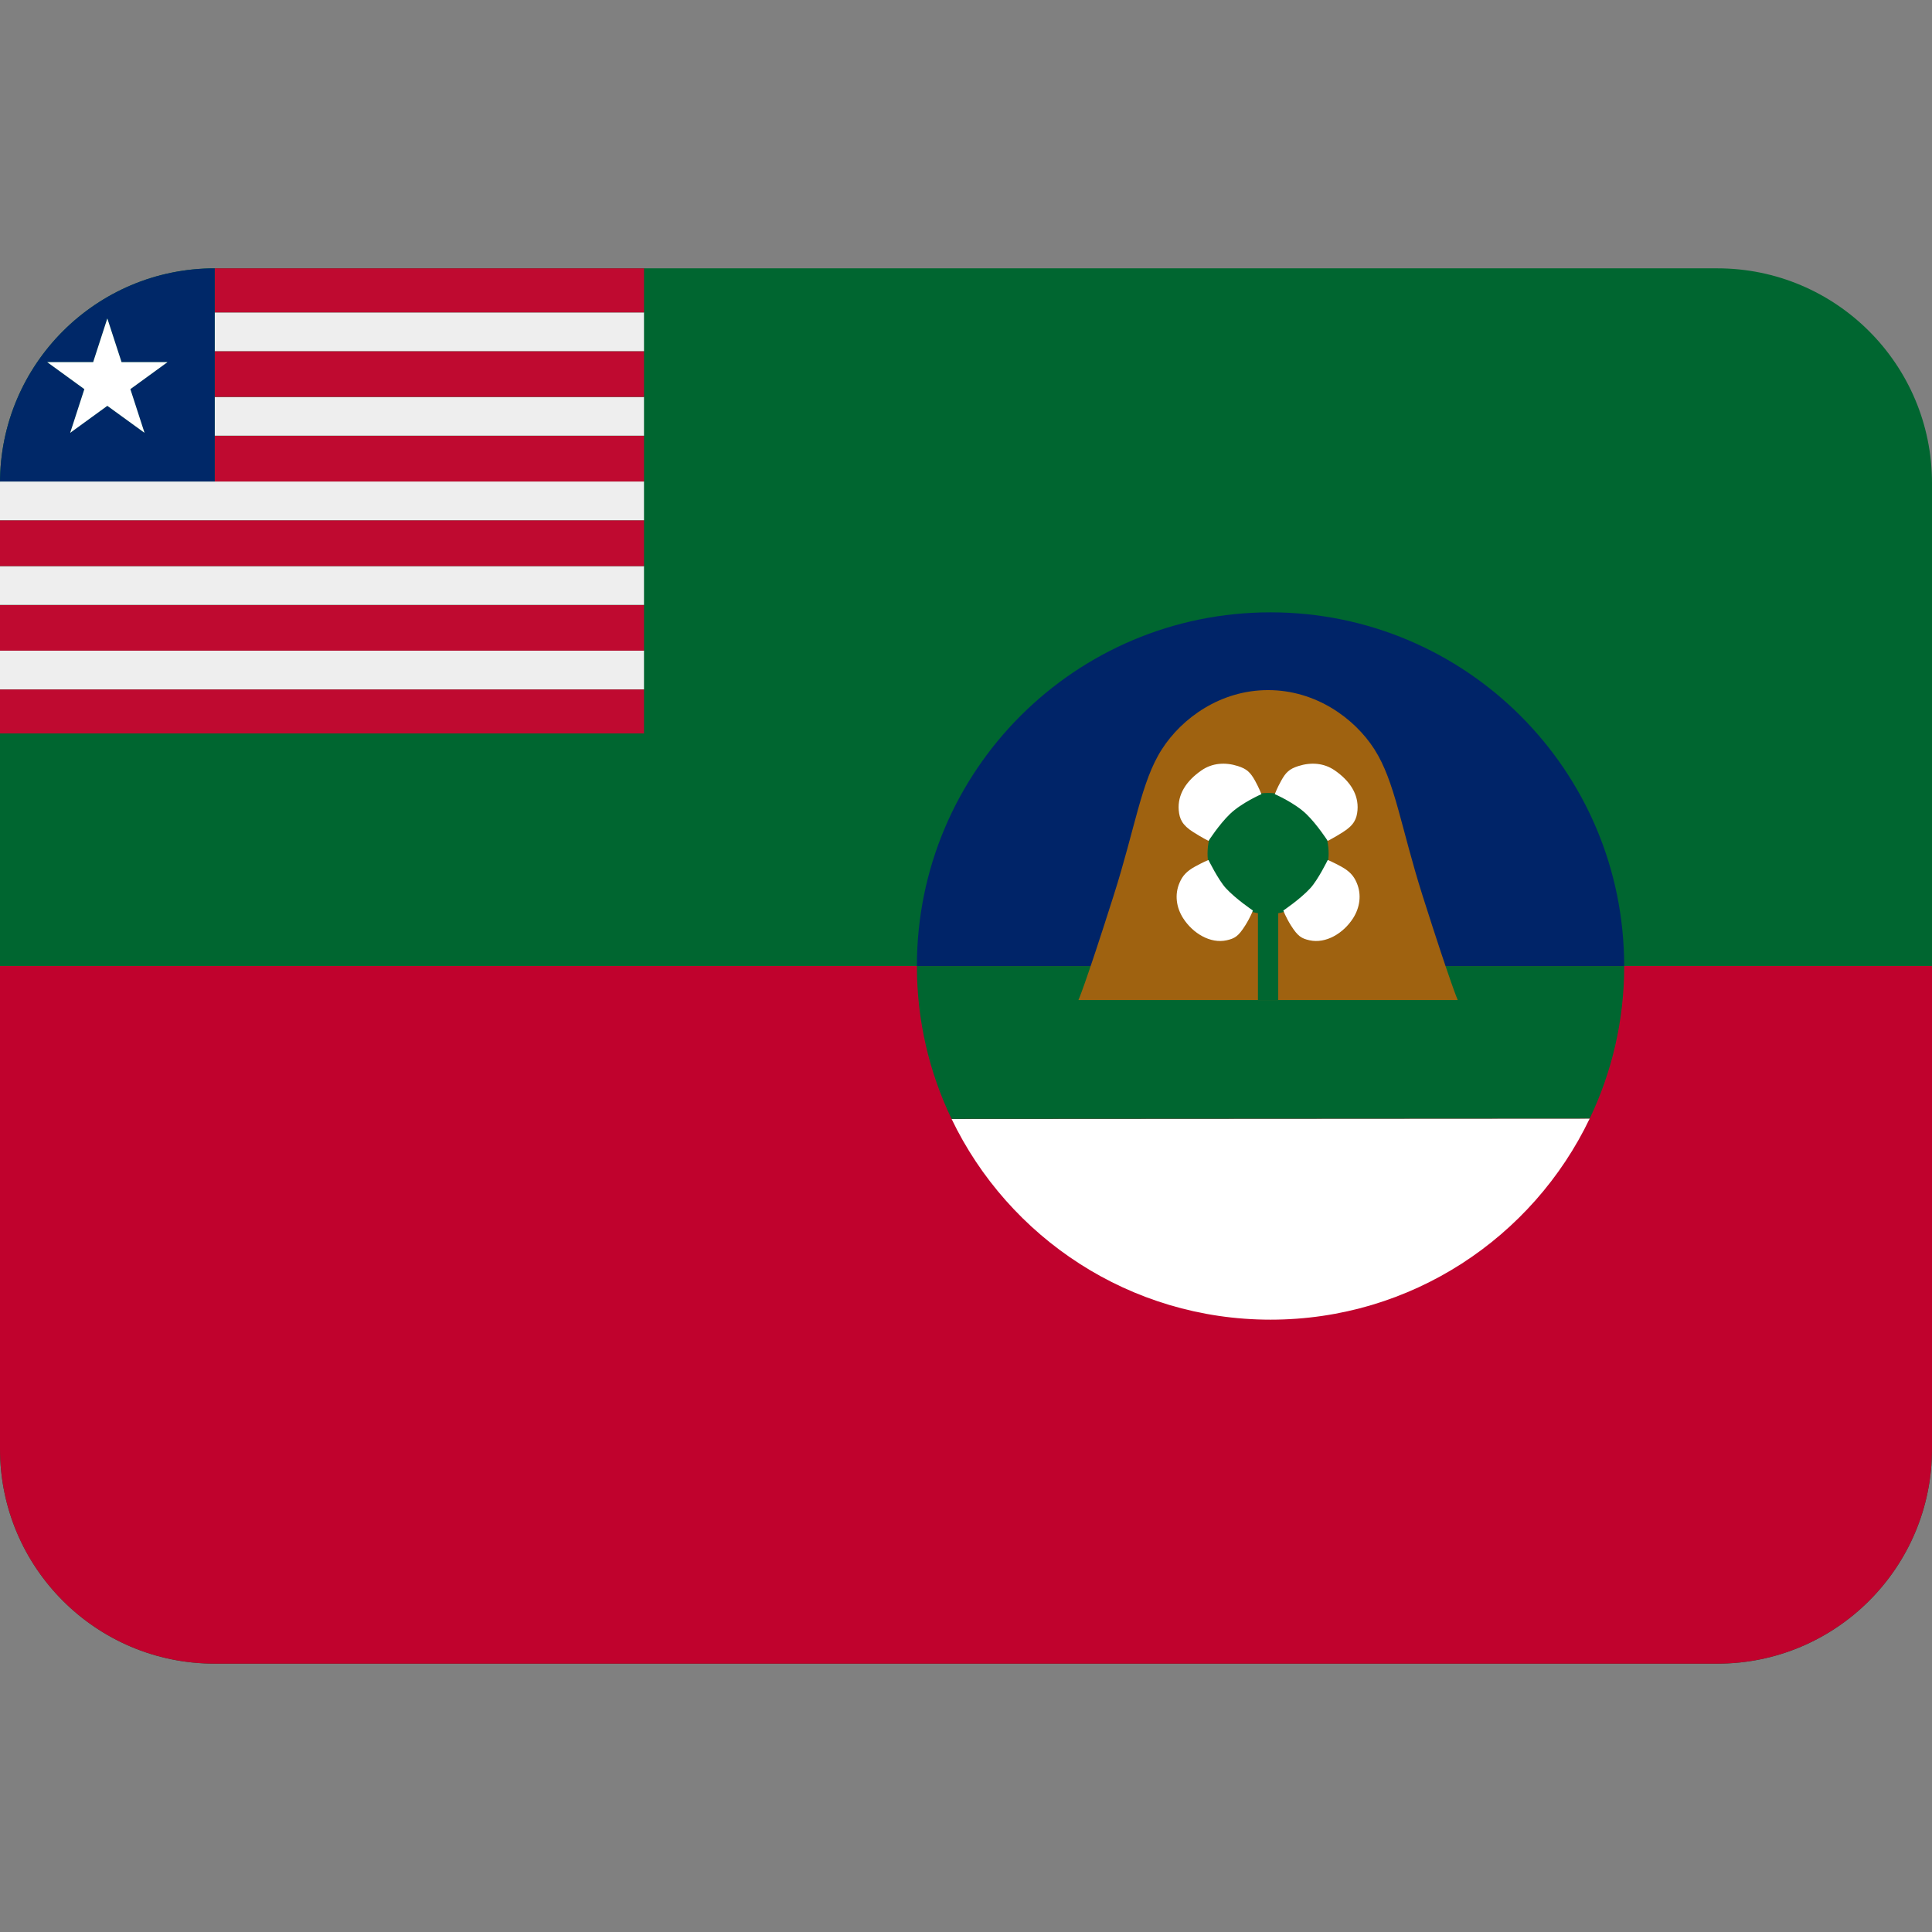 <svg xmlns:dc="http://purl.org/dc/elements/1.1/" xmlns:cc="http://creativecommons.org/ns#" xmlns:rdf="http://www.w3.org/1999/02/22-rdf-syntax-ns#" xmlns:svg="http://www.w3.org/2000/svg" xmlns="http://www.w3.org/2000/svg" viewBox="0 0 45 45" style="enable-background:new 0 0 45 45;" xml:space="preserve" version="1.1" id="svg2"><rect x="0" y="0" width="45" height="45" fill="#808080" stroke="none"/><defs id="defs6"><clipPath id="clipPath16" clipPathUnits="userSpaceOnUse"><path id="path18" d="M 4,31 C 1.791,31 0,29.209 0,27 L 0,27 0,9 C 0,6.791 1.791,5 4,5 l 0,0 28,0 c 2.209,0 4,1.791 4,4 l 0,0 0,18 c 0,2.209 -1.791,4 -4,4 l 0,0 -28,0 z"/></clipPath></defs><g transform="matrix(1.25,0,0,-1.25,0,45)" id="g10"><g id="g12"><g xmlns="http://www.w3.org/2000/svg" clip-path="url(#clipPath16)" id="g14"><g id="g30"><path id="path20" style="fill:#006630;fill-opacity:1;fill-rule:nonzero;stroke:none" d="M 0,5 H 36 V 31 H 0 Z"/><path id="path21" style="fill:#c0022d;fill-opacity:1;fill-rule:nonzero;stroke:none" d="M 0,5 H 36 V 18 H 0 Z"/></g><g id="g34"><path id="path30" style="fill:#ffffff;fill-opacity:1;fill-rule:nonzero;stroke:none" d="m 17.731,15.151 c 1.062,-2.213 3.325,-3.741 5.944,-3.741 2.622,0 4.887,1.531 5.947,3.748 z"/><path id="path31" style="fill:#006630;fill-opacity:1;fill-rule:nonzero;stroke:none" d="m 29.622,15.158 c 0.412,0.86 0.643,1.824 0.643,2.841 h -13.18 c 0,-1.02 0.232,-1.986 0.646,-2.848 z"/><path id="path32" style="fill:#002468;fill-opacity:1;fill-rule:nonzero;stroke:none" d="m 17.085,18 c 0,3.64 2.95,6.59 6.589,6.59 3.64,0 6.59,-2.95 6.59,-6.59 z"/><path id="path33" style="fill:#9f6210;fill-opacity:1;fill-rule:nonzero;stroke:none" d="m 20.095,17.365 c 0,0 0.12,0.26 0.654,1.941 0.407,1.277 0.514,2.132 0.902,2.734 0.37,0.577 1.09,1.101 1.978,1.101 0.889,0 1.61,-0.524 1.98,-1.101 0.386,-0.602 0.495,-1.457 0.9,-2.734 0.535,-1.681 0.654,-1.941 0.654,-1.941 z"/><path id="path34" style="fill:#006630;fill-opacity:1;fill-rule:nonzero;stroke:none" d="m 23.44,17.365 v 1.619 c -0.533,0.09 -0.939,0.553 -0.939,1.112 0,0.623 0.504,1.128 1.127,1.128 0.624,0 1.129,-0.505 1.129,-1.128 0,-0.559 -0.406,-1.022 -0.939,-1.112 v -1.619 z"/><path id="path35" style="fill:#ffffff;fill-opacity:1;fill-rule:nonzero;stroke:none" d="m 23.913,19.034 c 0,0 0.046,-0.125 0.141,-0.277 0.13,-0.205 0.196,-0.244 0.348,-0.278 0.302,-0.067 0.629,0.128 0.81,0.41 0.127,0.199 0.164,0.441 0.067,0.664 -0.055,0.129 -0.133,0.214 -0.288,0.3 -0.135,0.074 -0.25,0.123 -0.25,0.123 0,0 -0.181,-0.369 -0.325,-0.526 -0.186,-0.203 -0.503,-0.416 -0.503,-0.416"/><path id="path36" style="fill:#ffffff;fill-opacity:1;fill-rule:nonzero;stroke:none" d="m 24.74,20.331 c 0,0 0.125,0.063 0.281,0.162 0.212,0.133 0.26,0.25 0.274,0.41 0.024,0.294 -0.14,0.546 -0.424,0.742 -0.201,0.139 -0.442,0.156 -0.68,0.08 -0.162,-0.052 -0.23,-0.113 -0.318,-0.272 -0.077,-0.139 -0.119,-0.251 -0.119,-0.251 0,0 0.37,-0.16 0.589,-0.372 0.203,-0.197 0.397,-0.499 0.397,-0.499"/><path id="path37" style="fill:#ffffff;fill-opacity:1;fill-rule:nonzero;stroke:none" d="m 23.346,19.034 c 0,0 -0.046,-0.125 -0.142,-0.277 -0.129,-0.205 -0.196,-0.244 -0.348,-0.278 -0.301,-0.067 -0.628,0.128 -0.809,0.41 -0.128,0.199 -0.164,0.441 -0.067,0.664 0.055,0.129 0.133,0.214 0.288,0.3 0.134,0.074 0.25,0.123 0.25,0.123 0,0 0.181,-0.369 0.324,-0.526 0.187,-0.203 0.504,-0.416 0.504,-0.416"/><path id="path38" style="fill:#ffffff;fill-opacity:1;fill-rule:nonzero;stroke:none" d="m 22.519,20.331 c 0,0 -0.125,0.063 -0.281,0.162 -0.212,0.133 -0.26,0.25 -0.274,0.41 -0.024,0.294 0.14,0.546 0.424,0.742 0.201,0.139 0.442,0.156 0.68,0.08 0.162,-0.052 0.229,-0.113 0.318,-0.272 0.076,-0.139 0.119,-0.251 0.119,-0.251 0,0 -0.37,-0.16 -0.589,-0.372 -0.203,-0.197 -0.397,-0.499 -0.397,-0.499"/></g><g id="g38"><path id="path40" style="fill:#bf0a30;fill-opacity:1;fill-rule:nonzero;stroke:none" d="m 0,22.333 h 12 v 0.82 H 0 Z"/><path id="path41" style="fill:#eeeeee;fill-opacity:1;fill-rule:nonzero;stroke:none" d="m 0,23.154 h 12 v 0.723 H 0 Z"/><path id="path42" style="fill:#bf0a30;fill-opacity:1;fill-rule:nonzero;stroke:none" d="M 0,23.876 H 12 V 24.73 H 0 Z"/><path id="path43" style="fill:#eeeeee;fill-opacity:1;fill-rule:nonzero;stroke:none" d="m 0,24.729 h 12 v 0.723 H 0 Z"/><path id="path44" style="fill:#bf0a30;fill-opacity:1;fill-rule:nonzero;stroke:none" d="m 0,25.452 h 12 v 0.854 H 0 Z"/><path id="path45" style="fill:#eeeeee;fill-opacity:1;fill-rule:nonzero;stroke:none" d="m 0,27.028 v -0.028 -0.694 h 12 v 0.722 H 4 Z"/><path id="path46" style="fill:#bf0a30;fill-opacity:1;fill-rule:nonzero;stroke:none" d="m 4,27.028 h 8 v 0.854 H 4 Z"/><path id="path47" style="fill:#eeeeee;fill-opacity:1;fill-rule:nonzero;stroke:none" d="m 4,27.881 h 8 v 0.722 H 4 Z"/><path id="path48" style="fill:#bf0a30;fill-opacity:1;fill-rule:nonzero;stroke:none" d="m 4,28.604 h 8 v 0.854 H 4 Z"/><path id="path49" style="fill:#eeeeee;fill-opacity:1;fill-rule:nonzero;stroke:none" d="m 4,29.457 h 8 v 0.722 H 4 Z"/><path id="path50" style="fill:#bf0a30;fill-opacity:1;fill-rule:nonzero;stroke:none" d="m 4,30.179 h 8 V 31 H 4 Z"/><path id="path51" style="fill:#002868;fill-opacity:1;fill-rule:nonzero;stroke:none" d="m 2,28.438 -0.693,-0.503 0.265,0.814 -0.693,0.503 H 1.735 L 2,30.067 2.265,29.252 h 0.856 l -0.693,-0.503 0.265,-0.814 z m 2,-0.556 v 0.722 0.854 0.722 0.821 H 0 v -3.973 h 4 z"/><path id="path52" style="fill:#ffffff;fill-opacity:1;fill-rule:nonzero;stroke:none" d="m 3.121,29.252 h -0.856 l -0.265,0.814 -0.264,-0.814 h -0.856 l 0.692,-0.503 -0.264,-0.814 0.692,0.503 0.693,-0.503 -0.264,0.814 z"/></g></g></g></g></svg>